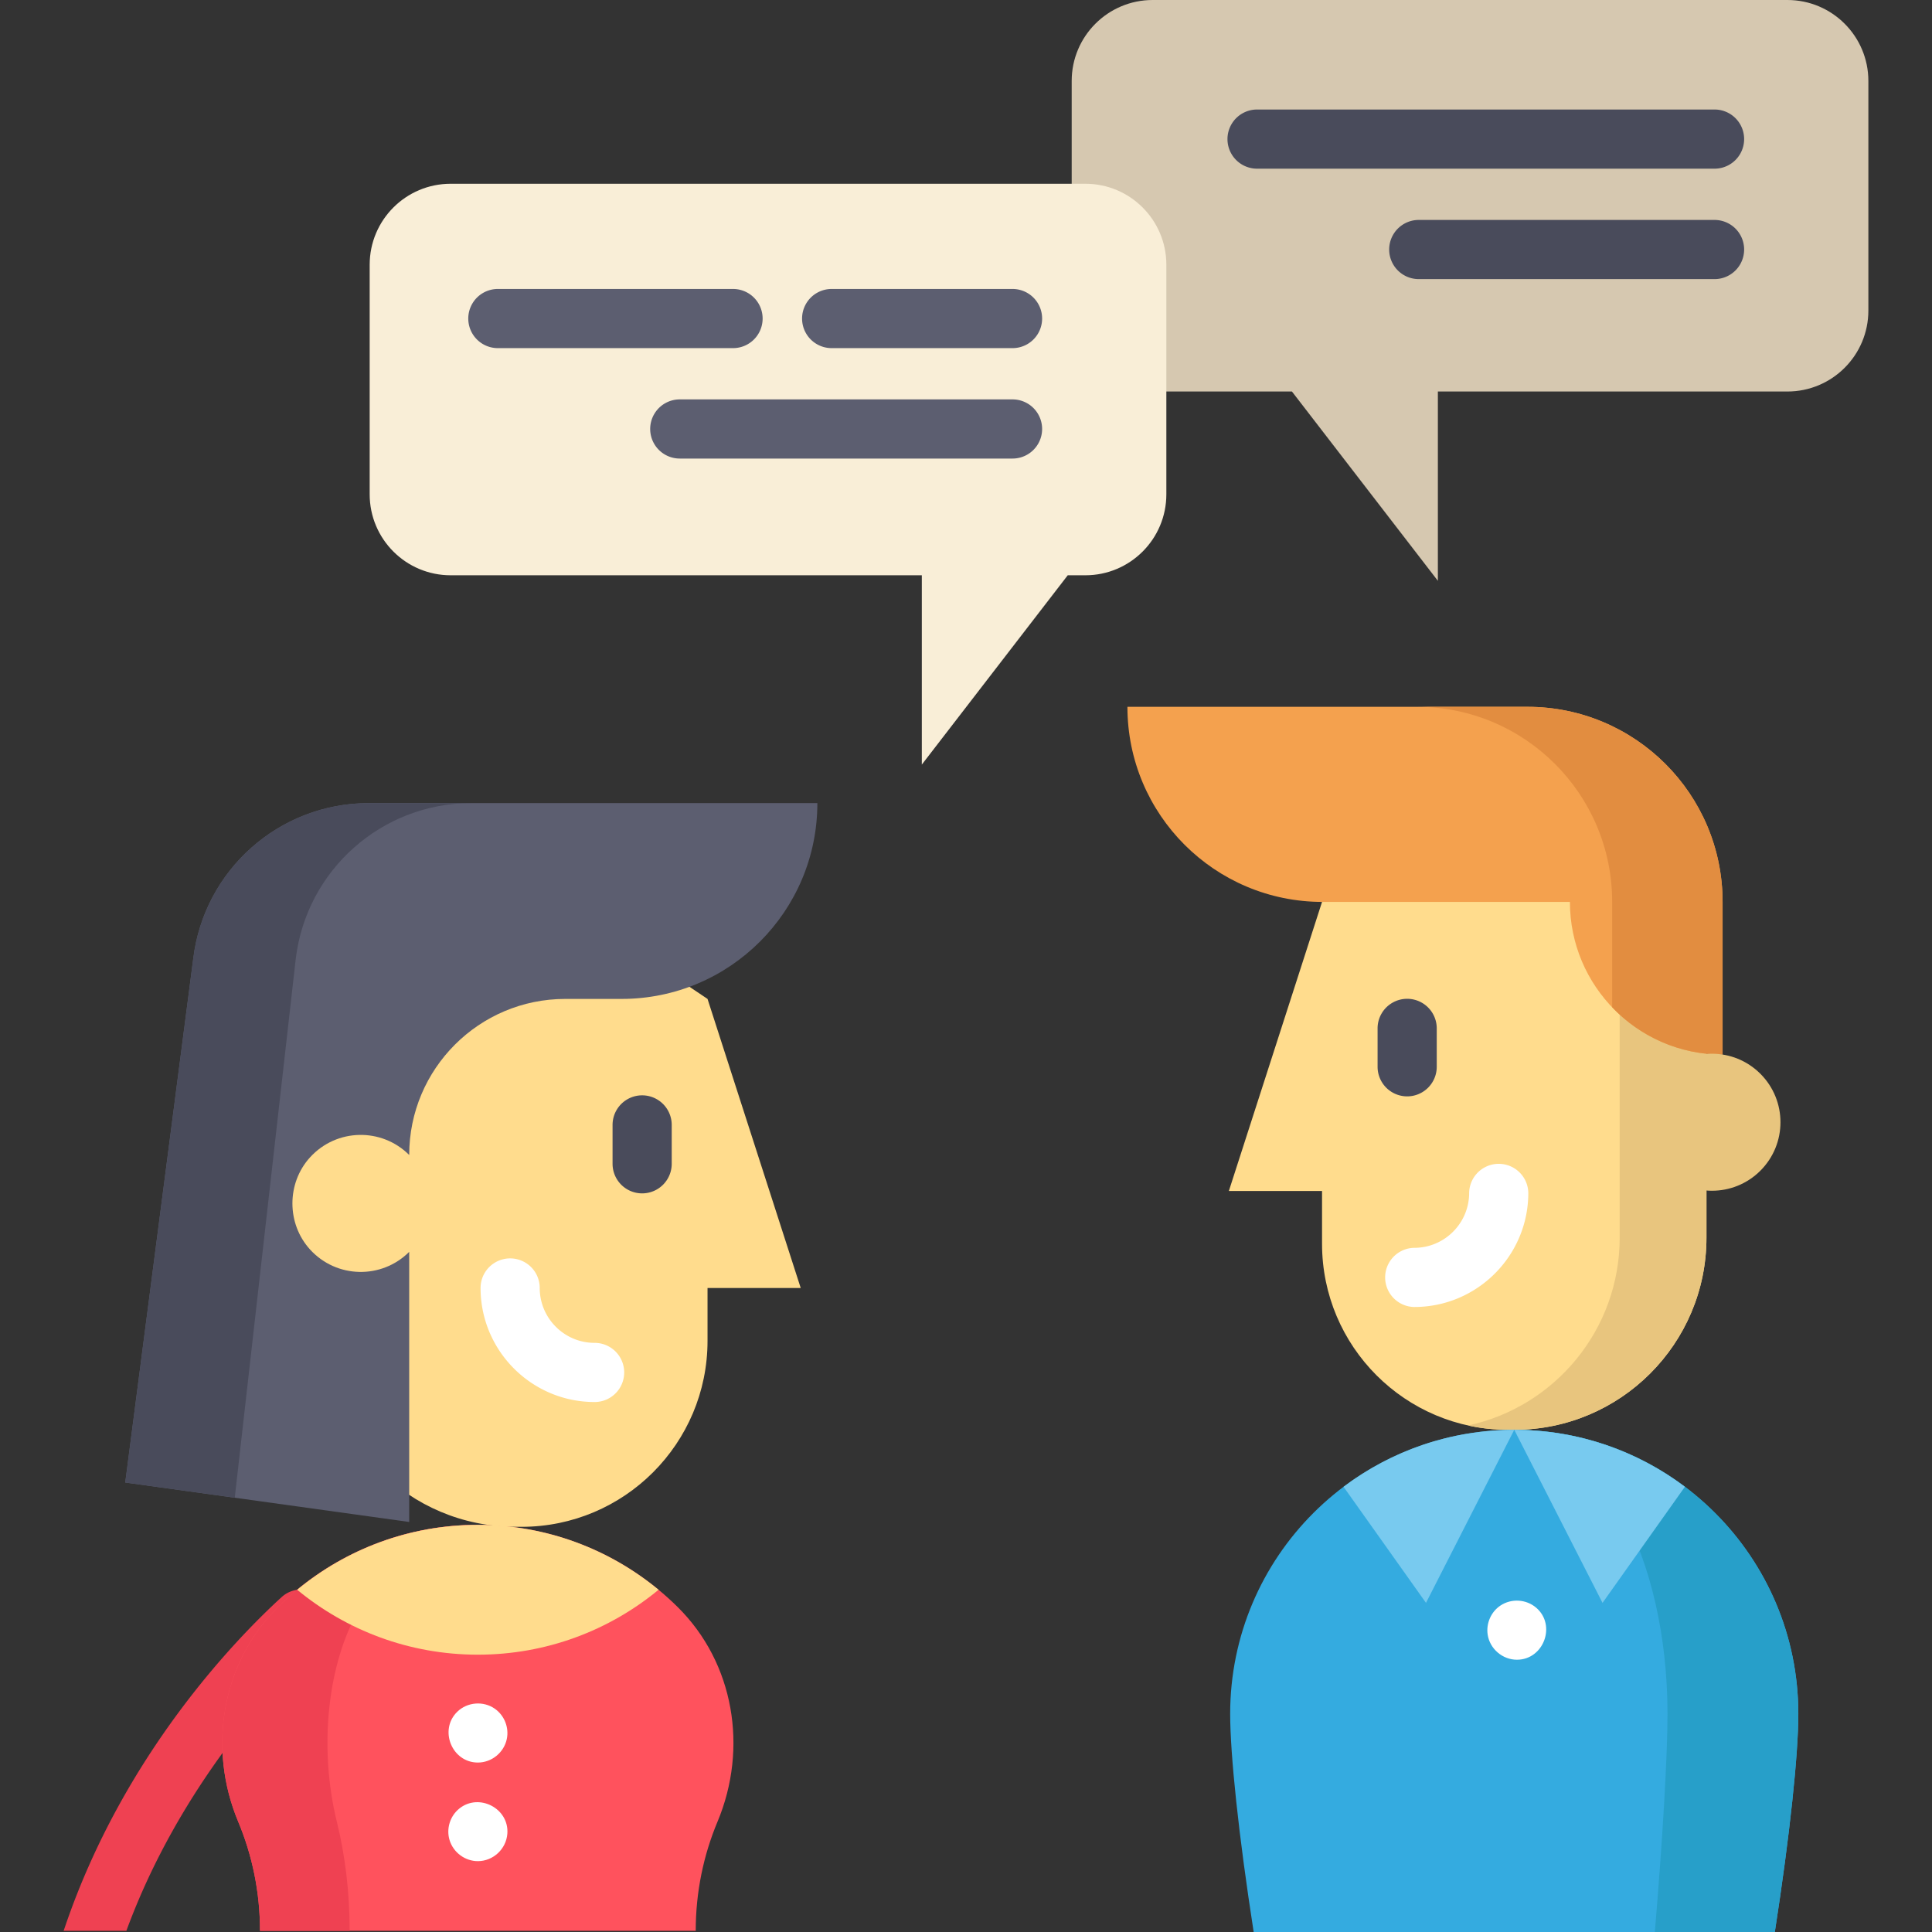 <svg viewBox="0 0 512 512" xmlns="http://www.w3.org/2000/svg"><rect x="0" y="0" width="512" height="512" fill="#333333" stroke="none"/><g><path d="M87.747 436.897h-4.756c-10.358 9.887-35.484 36.634-49.5 74.783H16.863l.543-1.578c15.573-45.371 45.183-75.838 57.192-86.823a7.82 7.82 0 0 1 5.299-2.059h7.839l.011 15.677z" fill="#ef4152"></path><path d="M495.137 21.459v60.837c0 11.851-9.607 21.459-21.459 21.459h-92.627v50.169l-38.672-50.169h-36.91c-11.851 0-21.459-9.607-21.459-21.459V21.459C284.01 9.607 293.618 0 305.469 0h168.209c11.852 0 21.459 9.607 21.459 21.459z" fill="#d6c8b0"></path><path d="M309.095 70.158v60.837c0 11.851-9.607 21.459-21.459 21.459h-4.672l-38.672 50.169v-50.169H119.427c-11.851 0-21.459-9.607-21.459-21.459V70.158c0-11.851 9.607-21.459 21.459-21.459h168.209c11.851-.001 21.459 9.608 21.459 21.459z" fill="#f9eed7"></path><path d="M454.375 44.701H333.134a7.839 7.839 0 1 1 0-15.678h121.241a7.839 7.839 0 1 1 0 15.678zM454.375 73.966h-78.389a7.839 7.839 0 1 1 0-15.678h78.389a7.839 7.839 0 1 1 0 15.678z" fill="#494b5b"></path><path d="M194.265 92.257h-62.329a7.839 7.839 0 1 1 0-15.678h62.329a7.839 7.839 0 1 1 0 15.678zM268.334 92.257h-47.936a7.839 7.839 0 1 1 0-15.678h47.936a7.839 7.839 0 1 1 0 15.678zM268.334 121.522h-88.188a7.839 7.839 0 1 1 0-15.678h88.188a7.839 7.839 0 1 1 0 15.678z" fill="#5c5e70"></path><path d="M68.904 511.68c0-10.264-2.059-20.047-5.79-28.952-8.121-19.43-4.411-41.985 10.546-56.816 13.598-13.483 32.317-21.813 52.98-21.813s39.382 8.33 52.98 21.813c14.957 14.831 18.667 37.386 10.546 56.816-3.731 8.905-5.79 18.688-5.79 28.952" fill="#ff525d"></path><path d="M126.639 404.1c-12.155 0-23.172 8.33-31.178 21.813-8.8 14.831-10.985 37.386-6.208 56.816 2.205 8.905 3.407 18.688 3.407 28.952H68.904c0-10.264-2.059-20.047-5.79-28.952-8.121-19.43-4.411-41.985 10.546-56.816 13.597-13.483 32.316-21.813 52.979-21.813z" fill="#ef4152"></path><path d="m187.503 264.725 24.697 76.611h-24.697v13.99c0 27.225-22.07 49.296-49.296 49.296h-1.641c-28.132 0-50.937-22.805-50.937-50.937v-88.96l59.546-28.438 42.328 28.438z" fill="#ffdc8d"></path><circle cx="88.569" cy="317.223" fill="#ffdc8d" r="29.788"></circle><path d="M174.53 421.303c-13.013 10.744-29.694 17.204-47.89 17.204s-34.878-6.459-47.89-17.204c13.013-10.744 29.694-17.204 47.89-17.204s34.877 6.46 47.89 17.204z" fill="#ffdc8d"></path><path d="M170.174 316.256a7.839 7.839 0 0 1-7.839-7.839v-10.302a7.839 7.839 0 1 1 15.678 0v10.302a7.838 7.838 0 0 1-7.839 7.839z" fill="#494b5b"></path><path d="M157.58 371.551c-16.665 0-30.224-13.558-30.224-30.224a7.839 7.839 0 1 1 15.678 0c0 8.021 6.525 14.546 14.546 14.546a7.839 7.839 0 1 1 0 15.678z" fill="#ffffff"></path><path d="M216.611 212.831H97.719c-23.705 0-43.668 17.705-46.511 41.243L33.19 392.885l75.253 10.453v-71.584l-.002.004c-7.291 7.291-19.242 7.085-26.27-.621-6.237-6.839-6.237-17.598 0-24.436 7.028-7.705 18.977-7.912 26.27-.621l.002.004c0-22.841 18.516-41.359 41.359-41.359h14.916c28.659 0 51.893-23.234 51.893-51.894z" fill="#5c5e70"></path><path d="M78.38 254.074c2.843-23.537 22.806-41.243 46.511-41.243H97.719c-23.705 0-43.668 17.705-46.511 41.243L33.19 392.885l29.023 4.031L78.38 254.074z" fill="#494b5b"></path><path d="M126.638 467.093c-6.915 0-10.394-8.699-5.43-13.486 2.654-2.559 6.889-2.897 9.915-.785 2.545 1.776 3.829 5.002 3.184 8.04-.76 3.584-3.997 6.231-7.669 6.231zM126.638 493.222c-3.417 0-6.502-2.304-7.497-5.564-.921-3.016.115-6.377 2.564-8.358 5.218-4.224 13.261-.062 12.748 6.659-.309 4.043-3.749 7.263-7.815 7.263z" fill="#ffffff"></path><path d="m350.355 239.016-24.697 76.611h24.697v13.99c0 27.225 22.07 49.296 49.296 49.296h1.641c28.132 0 50.937-22.805 50.937-50.937v-88.96l-59.546-28.438-42.328 28.438z" fill="#ffdc8d"></path><path d="M389.058 377.767c3.407.753 6.95 1.15 10.588 1.15h1.641c28.136 0 50.942-22.806 50.942-50.942V239.02l-22.994-10.985v99.94c0 24.447-17.214 44.859-40.177 49.792z" fill="#e8c57e"></path><path d="M404.803 187.313c28.554 0 51.703 23.148 51.703 51.703v40.463c-22.347 0-40.463-18.116-40.463-40.463h-65.562c-28.554 0-51.703-23.148-51.703-51.703h106.025z" fill="#f4a14e"></path><path d="M427.241 239.016c0-28.554-23.148-51.703-51.703-51.703h29.265c28.554 0 51.703 23.148 51.703 51.703v40.463c-11.514 0-21.897-4.817-29.265-12.537v-27.926z" fill="#e28d40"></path><path d="M440.847 284.565c7.091-7.091 18.586-7.091 25.677 0s7.091 18.586 0 25.677-18.586 7.091-25.677 0" fill="#e8c57e"></path><path d="M374.793 346.366c16.665 0 30.224-13.558 30.224-30.224a7.84 7.84 0 0 0-15.678 0c0 8.021-6.525 14.546-14.546 14.546a7.84 7.84 0 0 0 0 15.678z" fill="#ffffff"></path><path d="M372.913 290.549a7.84 7.84 0 0 0 7.839-7.839v-10.302a7.84 7.84 0 0 0-15.678 0v10.302a7.84 7.84 0 0 0 7.839 7.839z" fill="#494b5b"></path><path d="M326.007 454.191c0 10.671 2.216 32.003 6.229 57.809h138.11c4.013-25.806 6.229-47.138 6.229-57.809 0-41.577-33.707-75.274-75.284-75.274-41.577 0-75.284 33.697-75.284 75.274z" fill="#34abe0"></path><path d="M441.907 454.191c0 10.671-1.191 32.003-3.355 57.809h31.794c4.013-25.806 6.229-47.138 6.229-57.809 0-41.577-33.707-75.274-75.284-75.274 22.43 0 40.616 33.697 40.616 75.274z" fill="#279fc9"></path><path d="M446.518 394.009c-12.594-9.48-28.251-15.092-45.225-15.092l23.391 45.863 21.834-30.771zM356.058 394.009v.01l21.844 30.76 23.391-45.863c-16.973.001-32.641 5.614-45.235 15.093z" fill="#78caef"></path><path d="M401.998 439.844c7.092 0 10.504-9.145 5.117-13.777-2.643-2.272-6.573-2.516-9.476-.584-2.496 1.661-3.828 4.709-3.397 7.67.553 3.79 3.927 6.691 7.756 6.691z" fill="#ffffff"></path></g></svg>